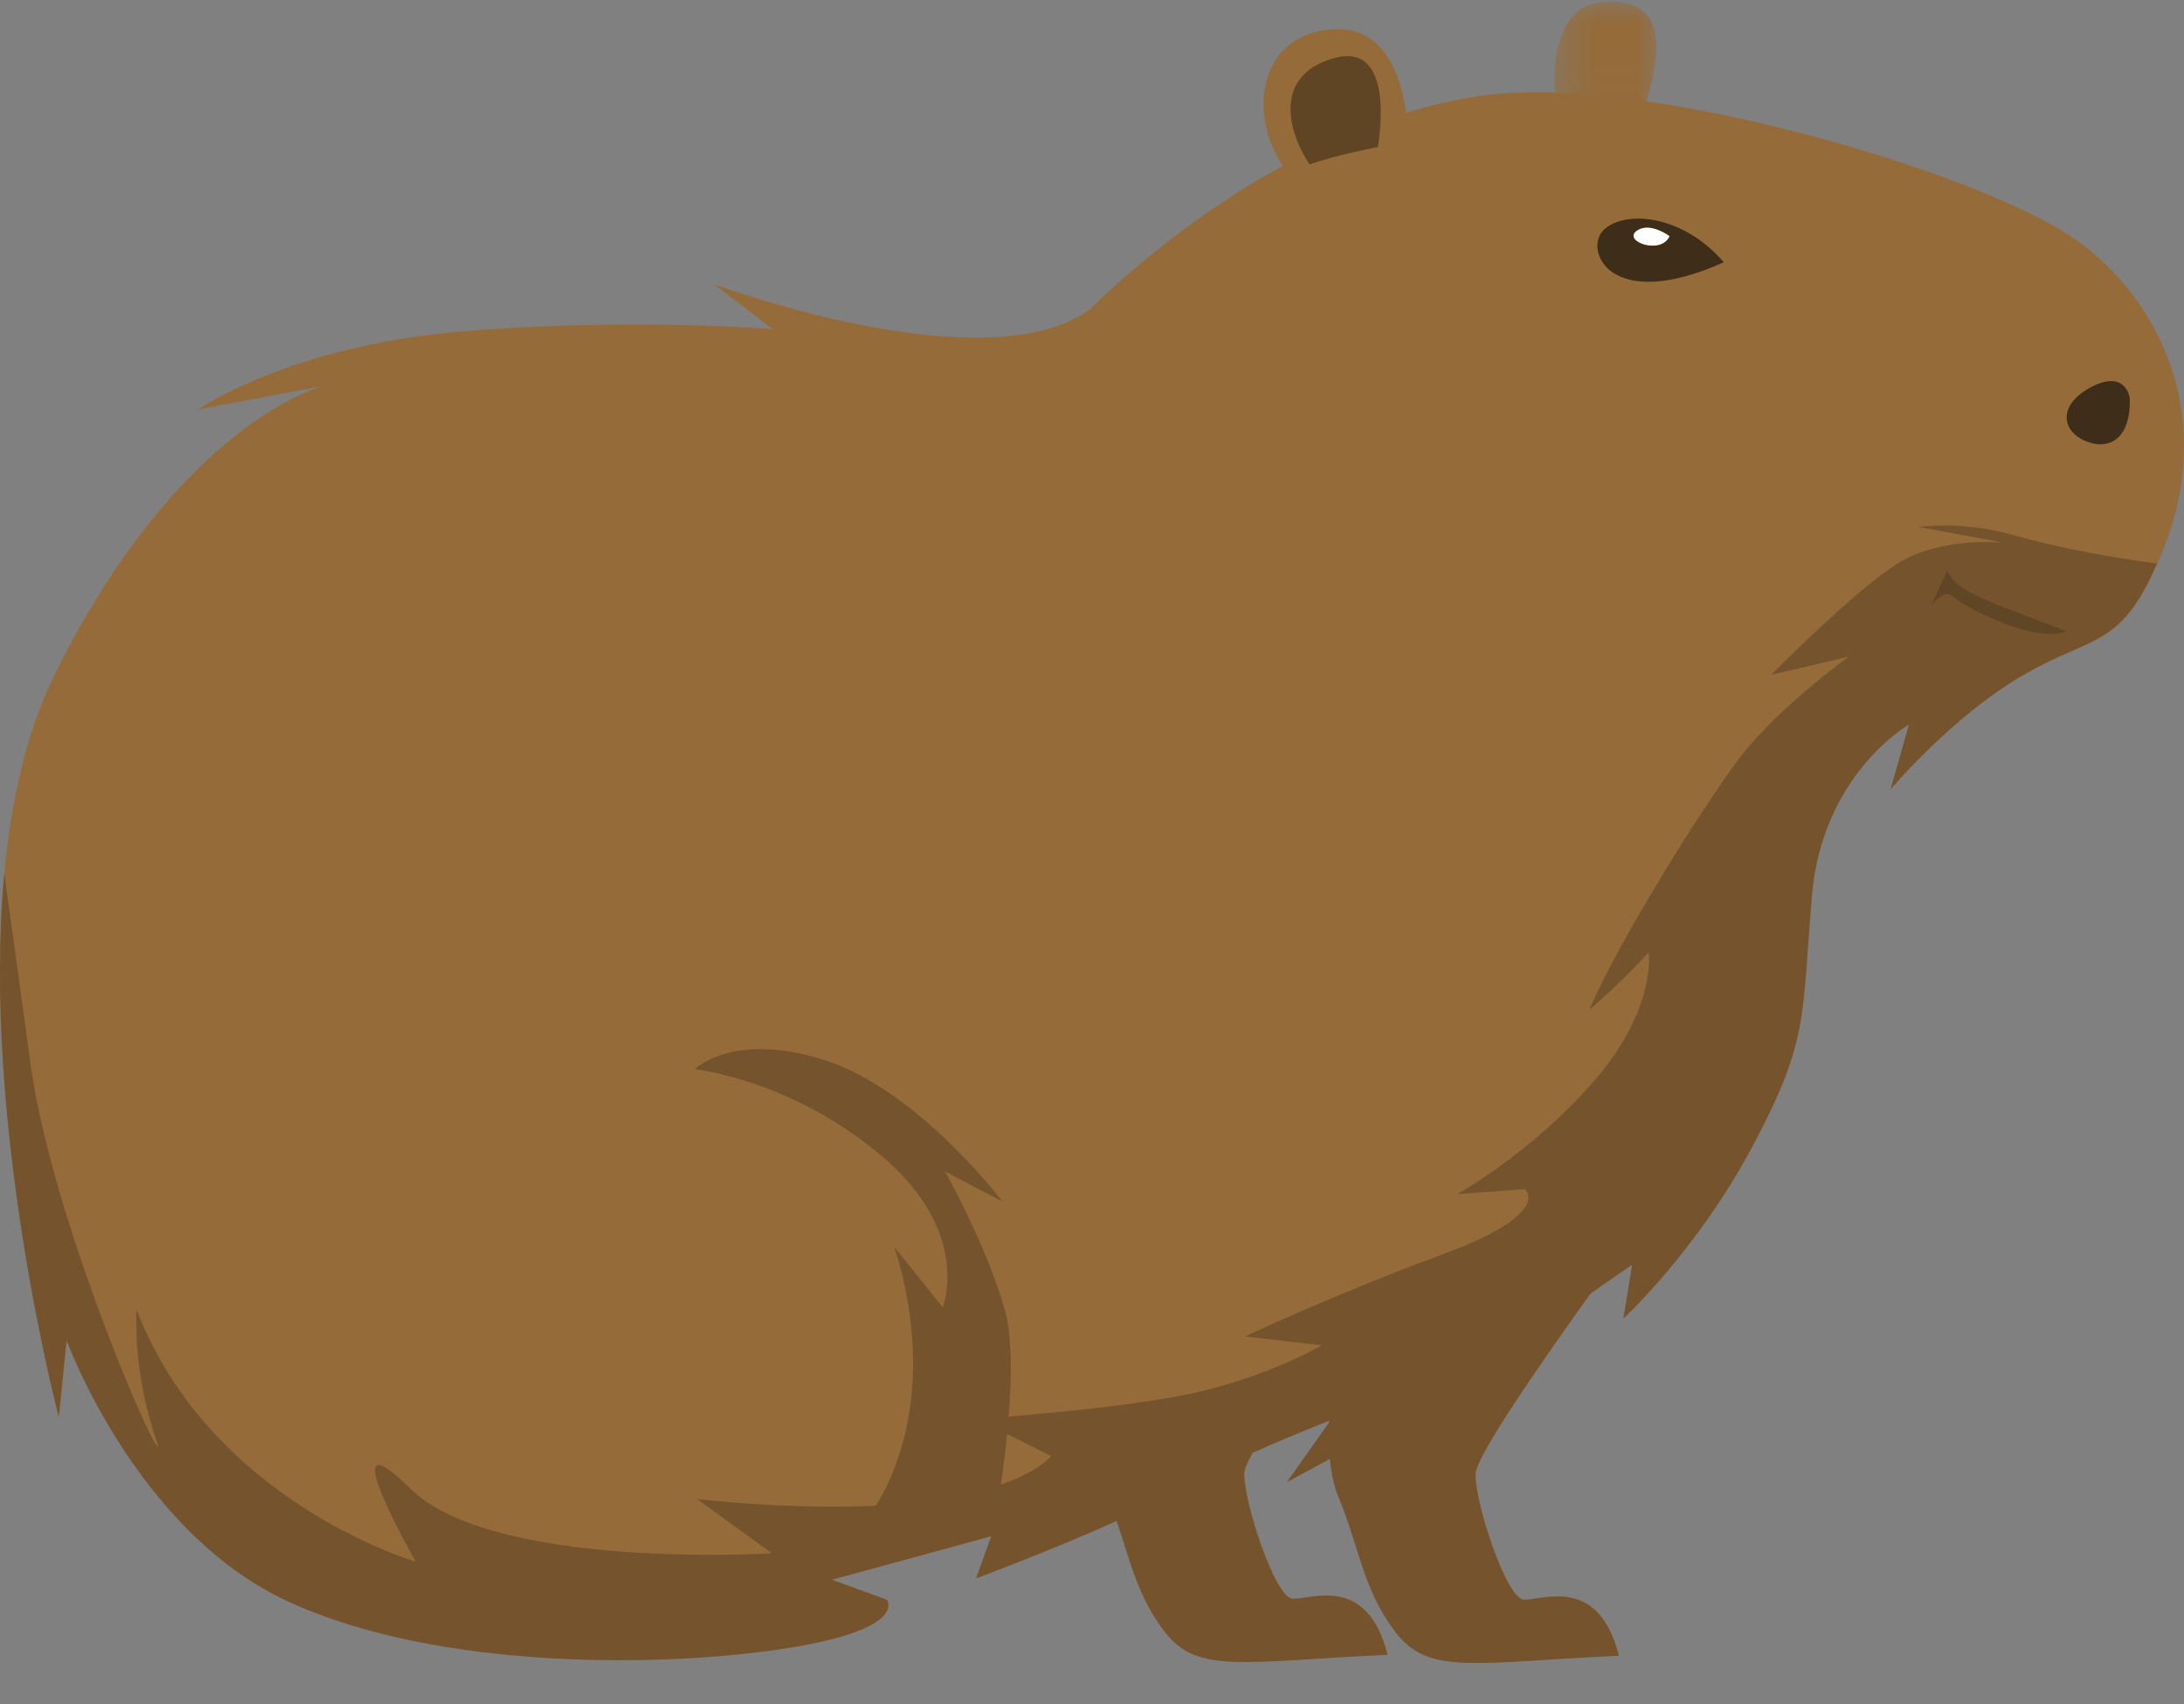 <svg width="50" height="39" viewBox="0 0 50 39" fill="none" xmlns="http://www.w3.org/2000/svg">
<rect x="0" y="0" width="50" height="39" fill="#808080" stroke="none"/>
<path d="M1.248 15.446C-1.62 21.258 1.354 32.424 1.354 32.424L1.533 30.674C1.533 30.674 3.115 35.033 6.585 36.645C10.054 38.256 15.317 38.161 18.07 37.715C20.822 37.27 20.306 36.613 20.306 36.613L19.051 36.157L22.7 35.16L22.352 36.125C22.352 36.125 24.197 35.435 25.568 34.81C25.874 35.69 26.043 36.538 26.675 37.355C27.435 38.33 28.489 38.023 31.769 37.874C31.305 36.019 30.008 36.613 29.597 36.591C29.185 36.57 28.468 34.333 28.489 33.718C28.489 33.633 28.563 33.463 28.679 33.251C29.586 32.848 30.399 32.53 30.43 32.519C30.43 32.53 30.43 32.54 30.43 32.562L29.471 33.919C29.471 33.919 29.861 33.707 30.451 33.389C30.483 33.739 30.557 34.057 30.662 34.301C31.116 35.382 31.211 36.4 31.97 37.376C32.729 38.352 33.784 38.044 37.064 37.896C36.6 36.04 35.302 36.634 34.891 36.613C34.48 36.591 33.763 34.354 33.784 33.739C33.794 33.304 35.44 30.971 36.41 29.613C36.779 29.349 37.37 28.945 37.37 28.945L37.17 30.176C37.17 30.176 38.846 28.627 40.133 26.22C41.409 23.824 41.251 23.304 41.483 20.515C41.715 17.716 43.708 16.581 43.708 16.581L43.286 18.066C43.286 18.066 44.731 16.347 46.387 15.414C48.043 14.471 48.665 14.895 49.614 12.339C50.553 9.784 49.73 7.175 47.673 5.595C45.743 4.11 38.73 1.989 34.807 2.116C34.543 2.127 34.301 2.138 34.068 2.17C30.367 2.636 26.866 5.202 24.978 7.058C22.625 8.84 16.351 6.507 16.351 6.507L17.69 7.535C17.69 7.535 14.473 7.259 10.55 7.588C6.627 7.917 4.538 9.37 4.538 9.37L7.47 8.819C7.429 8.797 4.117 9.646 1.248 15.446Z" fill="#956B3A"/>
<path d="M32.231 3.205C32.231 3.205 32.297 0.421 30.373 0.682C28.45 0.943 28.581 3.445 29.956 4.384C32.121 3.789 32.231 3.205 32.231 3.205Z" fill="#956B3A"/>
<mask id="mask0_153_202" style="mask-type:luminance" maskUnits="userSpaceOnUse" x="35" y="0" width="4" height="3">
<path d="M35.456 0H38.004V2.978H35.456V0Z" fill="white"/>
</mask>
<g mask="url(#mask0_153_202)">
<path d="M37.517 2.849C38.002 1.463 38.329 0.004 36.79 0.035C35.25 0.078 35.629 2.468 35.629 2.468C35.629 2.468 36.368 2.933 37.517 2.849Z" fill="#956B3A"/>
</g>
<path d="M30.566 1.324C29.146 1.701 29.468 2.999 29.982 3.764C30.596 3.543 31.543 3.366 31.543 3.366C31.543 3.366 31.996 0.948 30.566 1.324Z" fill="#604525"/>
<path d="M48.76 9.124C48.76 9.124 48.688 8.457 47.907 8.842C47.127 9.237 47.178 9.825 47.702 10.074C48.226 10.322 48.78 10.107 48.76 9.124Z" fill="#3E2D18"/>
<path d="M39.463 6.002C38.515 4.898 37.188 4.804 36.714 5.263C36.251 5.711 36.84 7.18 39.463 6.002Z" fill="#3E2D18"/>
<path d="M38.223 5.406C38.223 5.406 37.756 5.053 37.456 5.294C37.166 5.526 38.026 5.841 38.223 5.406Z" fill="white"/>
<path d="M44.733 13.665C44.949 13.88 46.558 14.731 47.314 14.451C45.661 13.805 44.798 13.578 44.582 13.061L44.215 13.848C44.226 13.848 44.517 13.449 44.733 13.665Z" fill="#3E2D18"/>
<path d="M3.548 33.027C3.231 32.55 1.111 27.566 0.679 24.214C0.488 22.782 0.277 21.308 0.098 19.994C-0.429 25.72 1.343 32.423 1.343 32.423L1.522 30.673C1.522 30.673 3.104 35.032 6.575 36.644C10.045 38.256 15.309 38.16 18.062 37.715C20.815 37.27 20.298 36.612 20.298 36.612L19.043 36.156L22.693 35.159L22.345 36.124C22.345 36.124 24.19 35.435 25.562 34.809C25.868 35.69 26.037 36.538 26.669 37.354C27.429 38.33 28.484 38.022 31.764 37.874C31.3 36.018 30.003 36.612 29.591 36.591C29.18 36.569 28.463 34.332 28.484 33.717C28.484 33.632 28.558 33.462 28.674 33.25C29.581 32.847 30.393 32.529 30.424 32.518C30.424 32.529 30.424 32.54 30.424 32.561L29.465 33.918C29.465 33.918 29.855 33.706 30.446 33.388C30.478 33.738 30.551 34.056 30.657 34.3C31.11 35.382 31.205 36.4 31.965 37.376C32.724 38.351 33.779 38.044 37.06 37.895C36.596 36.039 35.298 36.633 34.886 36.612C34.475 36.591 33.758 34.353 33.779 33.738C33.79 33.303 35.435 30.97 36.406 29.612C36.775 29.348 37.366 28.944 37.366 28.944L37.166 30.175C37.166 30.175 38.853 28.626 40.129 26.219C41.406 23.822 41.247 23.302 41.479 20.513C41.712 17.713 43.705 16.579 43.705 16.579L43.283 18.063C43.283 18.063 44.728 16.345 46.385 15.412C47.893 14.553 48.557 14.808 49.38 12.898C48.42 12.771 47.197 12.559 46.068 12.241C45.498 12.082 44.94 12.018 44.423 12.029C44.253 12.029 44.085 12.04 43.926 12.061L45.878 12.421C45.878 12.421 44.486 12.273 43.494 12.867C42.502 13.461 40.551 15.444 40.551 15.444L42.323 15.03C42.323 15.03 40.689 16.207 39.813 17.363C38.948 18.52 37.081 21.499 36.385 23.111C37.123 22.486 37.745 21.796 37.745 21.796C37.745 21.796 37.935 23.09 36.49 24.744C35.056 26.399 33.357 27.332 33.357 27.332L34.908 27.216C34.908 27.216 35.594 27.767 33.019 28.711C30.446 29.666 28.505 30.588 28.505 30.588L30.256 30.79C30.256 30.79 29.201 31.426 27.556 31.829C25.91 32.243 22.366 32.476 22.366 32.476L24.064 33.324C24.064 33.324 23.547 34.035 21.279 34.353C19.011 34.671 15.963 34.311 15.963 34.311L17.672 35.551C17.672 35.551 11.311 35.944 9.402 34.077C7.503 32.211 9.518 35.742 9.518 35.742C9.518 35.742 4.824 34.385 3.126 29.973C3.052 32.126 3.875 33.505 3.548 33.027Z" fill="#6A4D29" fill-opacity="0.78"/>
<path d="M18.895 24.27C16.776 23.588 15.909 24.472 15.909 24.472C15.909 24.472 18.125 24.706 20.19 26.462C22.267 28.218 21.582 29.92 21.582 29.92L20.469 28.537C20.469 28.537 21.282 30.719 20.683 32.964C20.083 35.22 18.788 35.582 18.788 35.582L22.77 34.869C22.77 34.869 23.412 31.463 23.006 29.984C22.588 28.505 21.636 26.813 21.636 26.813L22.941 27.494C22.952 27.494 21.015 24.951 18.895 24.27Z" fill="#74532D"/>
</svg>

